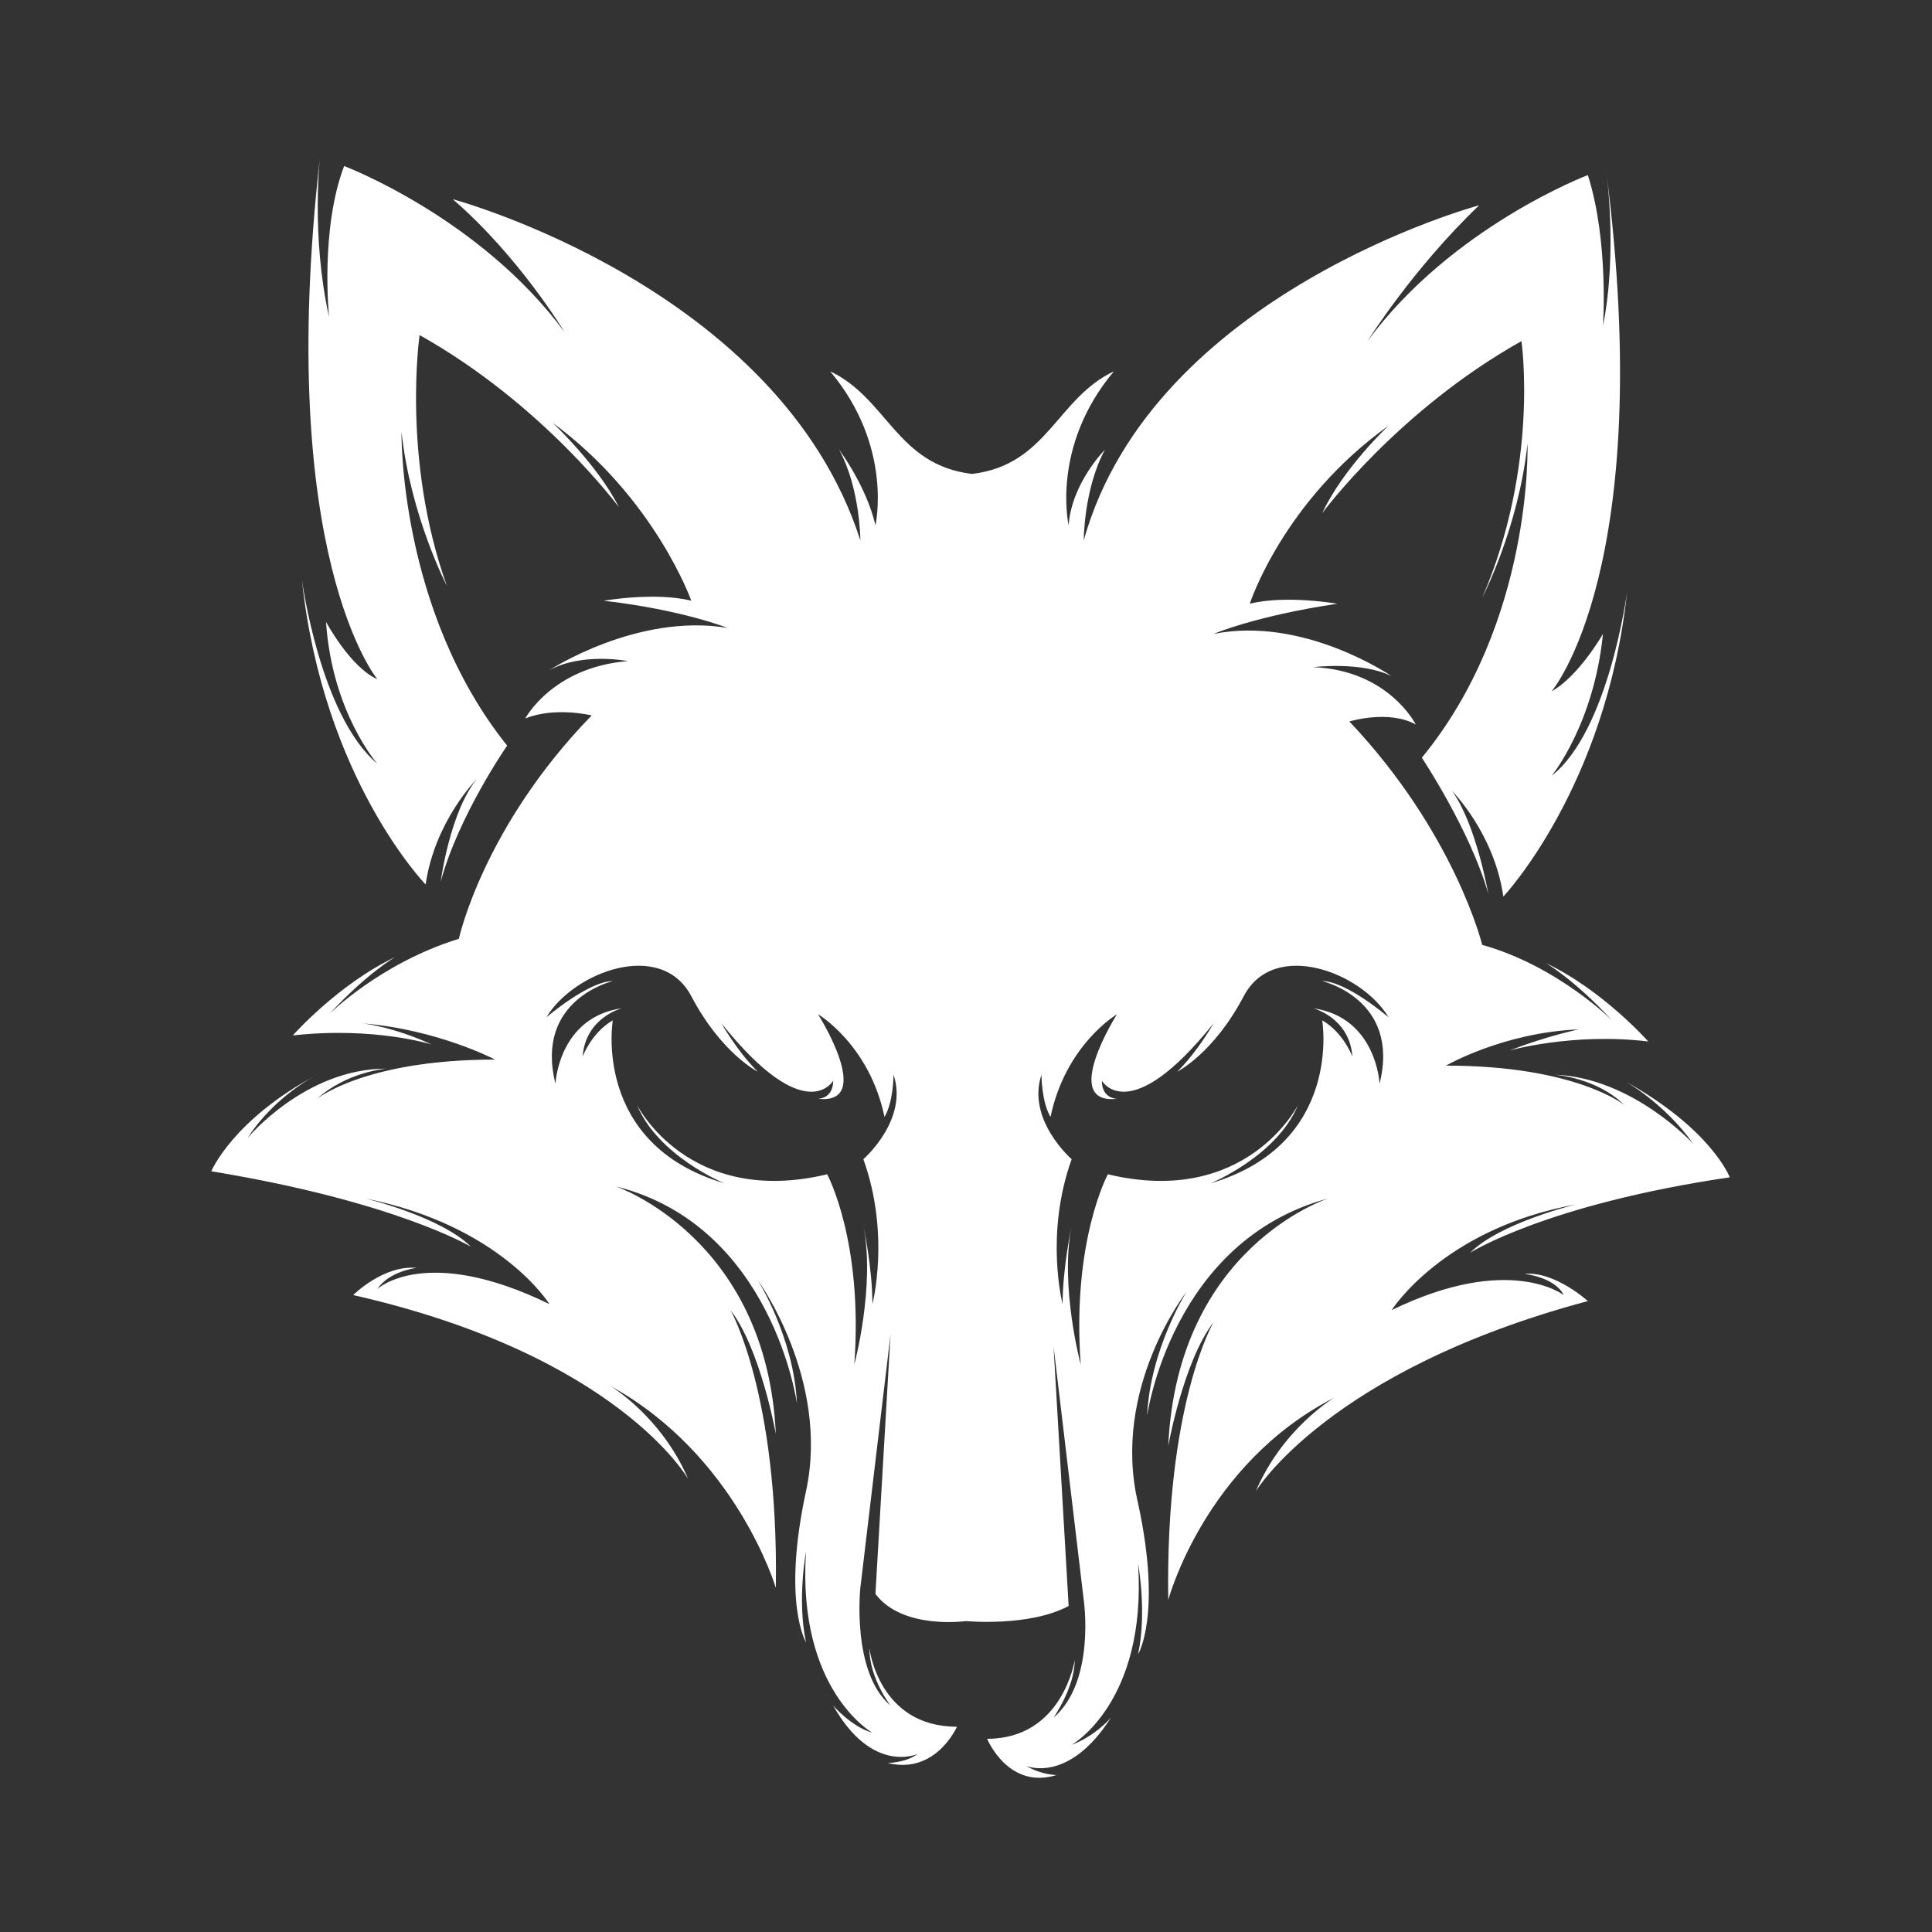 <?xml version="1.0" encoding="utf-8"?>
<!-- Generator: Adobe Illustrator 25.2.2, SVG Export Plug-In . SVG Version: 6.00 Build 0)  -->
<svg version="1.1"
	 id="Layer_1" xmlns:cc="http://creativecommons.org/ns#" xmlns:dc="http://purl.org/dc/elements/1.1/" xmlns:inkscape="http://www.inkscape.org/namespaces/inkscape" xmlns:rdf="http://www.w3.org/1999/02/22-rdf-syntax-ns#" xmlns:sodipodi="http://sodipodi.sourceforge.net/DTD/sodipodi-0.dtd" xmlns:svg="http://www.w3.org/2000/svg"
	 xmlns="http://www.w3.org/2000/svg" xmlns:xlink="http://www.w3.org/1999/xlink" x="0px" y="0px" viewBox="0 0 64 64"
	 style="enable-background:new 0 0 64 64;" xml:space="preserve">
<rect x="0" y="0" width="64" height="64" fill="#333333" stroke="none"/>
<style type="text/css">
	.st0{fill-rule:evenodd;clip-rule:evenodd;fill:#FFFFFF;}
</style>
<path class="st0" d="M32,53.7c0,0-2.1,0.3-3-0.9l0.5-8.6l-1,8.4c0,0-0.3,2.8,1,3.9c0,0-0.7-0.9-0.7-1.9c0,0,0.3,2.6,2.9,2.6
	c0,0-0.7,1.6-2.3,1.2c0,0,0.6,0,1-0.3c0,0-1.5,0.7-2.8-1.6c0,0,0.6,0.7,1.3,0.9c0,0-2.5-1.4-2.2-6c0,0-0.3,1.6,0,3c0,0-0.8-1.3,0-5
	c0.8-3.7-1.6-7-1.6-7s1.2,1.9,1.3,4.1c0,0-0.8-5.9-6-7.2c0,0,5,1.7,5.3,8.2c0,0-0.5-2.8-1.5-4.1c0,0,1.6,2.8,1.5,9.2
	c0,0-1.3-4.4-5.5-6.7c0,0,1.7,1,2.6,3.1c0,0-2.3-4.1-11.1-6.1c0,0,1-1,2.1-0.9c0,0-0.9,0.1-1.3,0.7c0,0,1.6-1.5,5.7,0.5
	c0,0-1.6-2.6-6.1-3.5c0,0,2.5,0.6,3.5,1.6c0,0-2.5-1.5-8.6-2.5c0,0,0.7-1.7,3.5-3.2c0,0-1.4,0.7-2.3,2.1c0,0,1.9-2.3,4.6-2.3
	c0,0-1.3,0.1-2.3,1c0,0,1.6-1.3,5.9-1.3c0,0-1.9-1-4.4-1.2c0,0,1,0.1,2.3,0.7c0,0-1.9-0.6-4.6-0.3c0,0,1.5-1.7,3.4-2.6
	c0,0-0.9,0.5-2.2,1.9c0,0,1.7-1.7,4.3-2.5c0,0,0.8-3.7,4.4-7.4c0,0-1.2-0.3-2.2,0.1c0,0,0.9-1.7,3.4-1.9c0,0-1.5-0.3-2.6,0.3
	c0,0,2.9-1.9,5.9-1.4c0,0-1.5-0.6-4.1-0.9c0,0,1.7-0.3,2.9,0c0,0-1.2-3.4-4.6-5.9c0,0,1.5,1.4,2.2,2.8c0,0-2.5-3.4-6.6-5.7
	c0,0-0.6,4.1,0.9,8.3c0,0-1.2-2.3-1.5-5.1c0,0-0.1,5.9,3.5,10.4c0,0-1.6,2.3-2.2,4.5c0,0,0.3-2.3,1.2-3.4c0,0-1.4,1.4-1.7,3.5
	c0,0-3.4-3.5-4.1-10.1c0,0,0.6,4.5,2.5,6.1c0,0-1.5-1.7-1.7-4.7c0,0,0.8,1.5,1.7,1.9c0,0-3.4-4.1-1.9-17.3c0,0-0.3,2.6,0.3,5.3
	c0,0-0.3-2.9,0.5-5c0,0,4.5,1.7,7.3,5.5c0,0-1.5-2.5-3.7-4.4c0,0,10.8,2.9,13.5,11.3c0,0,0-1.7-0.7-3c0,0,0.9,1.2,1.2,2.5
	c0,0,0.6-2.6-1.5-5.1c1.9,0.9,2.2,3.1,4.7,3.4c2.5-0.3,2.8-2.5,4.7-3.4c-2.1,2.5-1.5,5.1-1.5,5.1c0.1-1.4,1.2-2.5,1.2-2.5
	c-0.7,1.3-0.7,3-0.7,3C38.2,9.7,49,6.8,49,6.8c-2.2,2.1-3.7,4.5-3.7,4.5c2.8-3.8,7.3-5.5,7.3-5.5c0.7,2.2,0.5,5,0.5,5
	c0.5-2.5,0.1-5.2,0.1-5.2c1.7,13.2-1.8,17.3-1.8,17.3c0.9-0.5,1.7-1.9,1.7-1.9c-0.3,3-1.7,4.7-1.7,4.7c1.9-1.5,2.5-6.1,2.5-6.1
	c-0.7,6.5-4.1,10.1-4.1,10.1c-0.3-2.1-1.7-3.5-1.7-3.5c0.8,1.1,1.2,3.4,1.2,3.4c-0.6-2.1-2.2-4.5-2.2-4.5c3.7-4.5,3.5-10.4,3.5-10.4
	c-0.3,2.8-1.5,5.1-1.5,5.1c1.9-4.4,1.3-8.5,1.3-8.5c-4.1,2.3-6.6,5.7-6.6,5.7c0.7-1.5,2.2-2.9,2.2-2.9c-3.5,2.5-4.6,5.9-4.6,5.9
	c1.2-0.3,2.9,0,2.9,0c-2.7,0.4-4.1,1-4.1,1c3-0.6,5.9,1.4,5.9,1.4c-1-0.5-2.6-0.3-2.6-0.3c2.5,0.1,3.4,1.9,3.4,1.9
	c-0.9-0.5-2.2-0.1-2.2-0.1c3.5,3.7,4.4,7.4,4.4,7.4c2.5,0.7,4.3,2.5,4.3,2.5c-1.3-1.4-2.2-1.9-2.2-1.9c1.9,0.9,3.4,2.6,3.4,2.6
	c-2.5-0.3-4.6,0.3-4.6,0.3c1.3-0.5,2.3-0.7,2.3-0.7c-2.5,0.1-4.4,1.2-4.4,1.2c4.3,0,5.9,1.3,5.9,1.3c-0.9-0.9-2.3-1-2.3-1
	c2.6,0.1,4.6,2.3,4.6,2.3c-1-1.4-2.3-2.1-2.3-2.1c2.9,1.6,3.5,3.2,3.5,3.2c-6.1,0.9-8.6,2.5-8.6,2.5c1-1,3.5-1.6,3.5-1.6
	c-4.4,0.8-6.1,3.5-6.1,3.5c3.9-1.9,5.7-0.5,5.7-0.5c-0.3-0.6-1.3-0.7-1.3-0.7c1-0.1,2.1,0.9,2.1,0.9c-8.6,2.3-11,6.3-11,6.3
	c0.9-2.1,2.6-3.1,2.6-3.1c-4.3,2.2-5.5,6.7-5.5,6.7c-0.1-6.5,1.5-9.2,1.5-9.2c-1,1.3-1.5,4.1-1.5,4.1c0.3-6.6,5.3-8.2,5.3-8.2
	c-5.2,1.4-6,7.2-6,7.2c0.1-2.2,1.3-4.1,1.3-4.1s-2.5,3.2-1.6,7c0.8,3.7,0,5,0,5c0.3-1.4,0-3,0-3c0.3,4.6-2.2,6-2.2,6
	c0.8-0.3,1.3-0.9,1.3-0.9c-1.4,2.2-2.8,1.6-2.8,1.6c0.5,0.3,1,0.3,1,0.3c-1.6,0.5-2.3-1.2-2.3-1.2c2.5,0,2.9-2.6,2.9-2.6
	c0,0.9-0.7,1.9-0.7,1.9c1.4-1.2,1-3.9,1-3.9l-1-8.4l0.5,8.6C34.1,53.9,32,53.7,32,53.7L32,53.7z M37,33.6c0,0-1.9,3,0,2.8
	c0,0-0.5,0-0.5-0.6c0,0,0.9,1.6,3.7-1.9c0,0-0.5,0.9-1.2,1.6c0,0,1.2-0.6,2.2-2.5c1-1.9,3.9-0.8,4.8,0.7c0,0-1.4-1.2-2.2-1.2
	c0,0,2.6,0.6,1.9,3.4c0,0-0.1-2.2-2.2-2.5c0,0,1.2,0.3,1.3,1.6c0,0-0.3-0.8-1-1.2c0,0,0.7,4.1-3.7,5.4c0,0,2.2-0.9,2.9-2.6
	c0,0-1.7,3.4-6.3,2.3c0,0-1.2,2.2-0.9,6.3c0,0-0.7-2.6-0.3-4.6c0,0-0.3,1.4-0.3,2.6c0,0-0.6-2.3,0.3-4.8c0,0-1.5-1.3-1-2.8
	c0,0,0,0.9,0.3,1.4C35.3,34.6,37,33.6,37,33.6L37,33.6z M27.1,33.6c0,0,1.9,3,0,2.8c0,0,0.5,0,0.5-0.6c0,0-0.9,1.6-3.7-1.9
	c0,0,0.5,0.9,1.2,1.6c0,0-1.2-0.6-2.2-2.5c-1-1.9-3.9-0.8-4.8,0.7c0,0,1.4-1.2,2.2-1.2c0,0-2.6,0.6-1.9,3.4c0,0,0.1-2.2,2.2-2.5
	c0,0-1.2,0.3-1.3,1.6c0,0,0.3-0.8,1-1.2c0,0-0.7,4.1,3.7,5.4c0,0-2.2-0.9-2.9-2.6c0,0,1.7,3.4,6.3,2.3c0,0,1.2,2.2,0.9,6.3
	c0,0,0.7-2.6,0.3-4.6c0,0,0.3,1.4,0.3,2.6c0,0,0.6-2.3-0.3-4.8c0,0,1.5-1.3,1-2.8c0,0,0,0.9-0.3,1.4C28.8,34.6,27.1,33.6,27.1,33.6
	L27.1,33.6z"/>
</svg>
